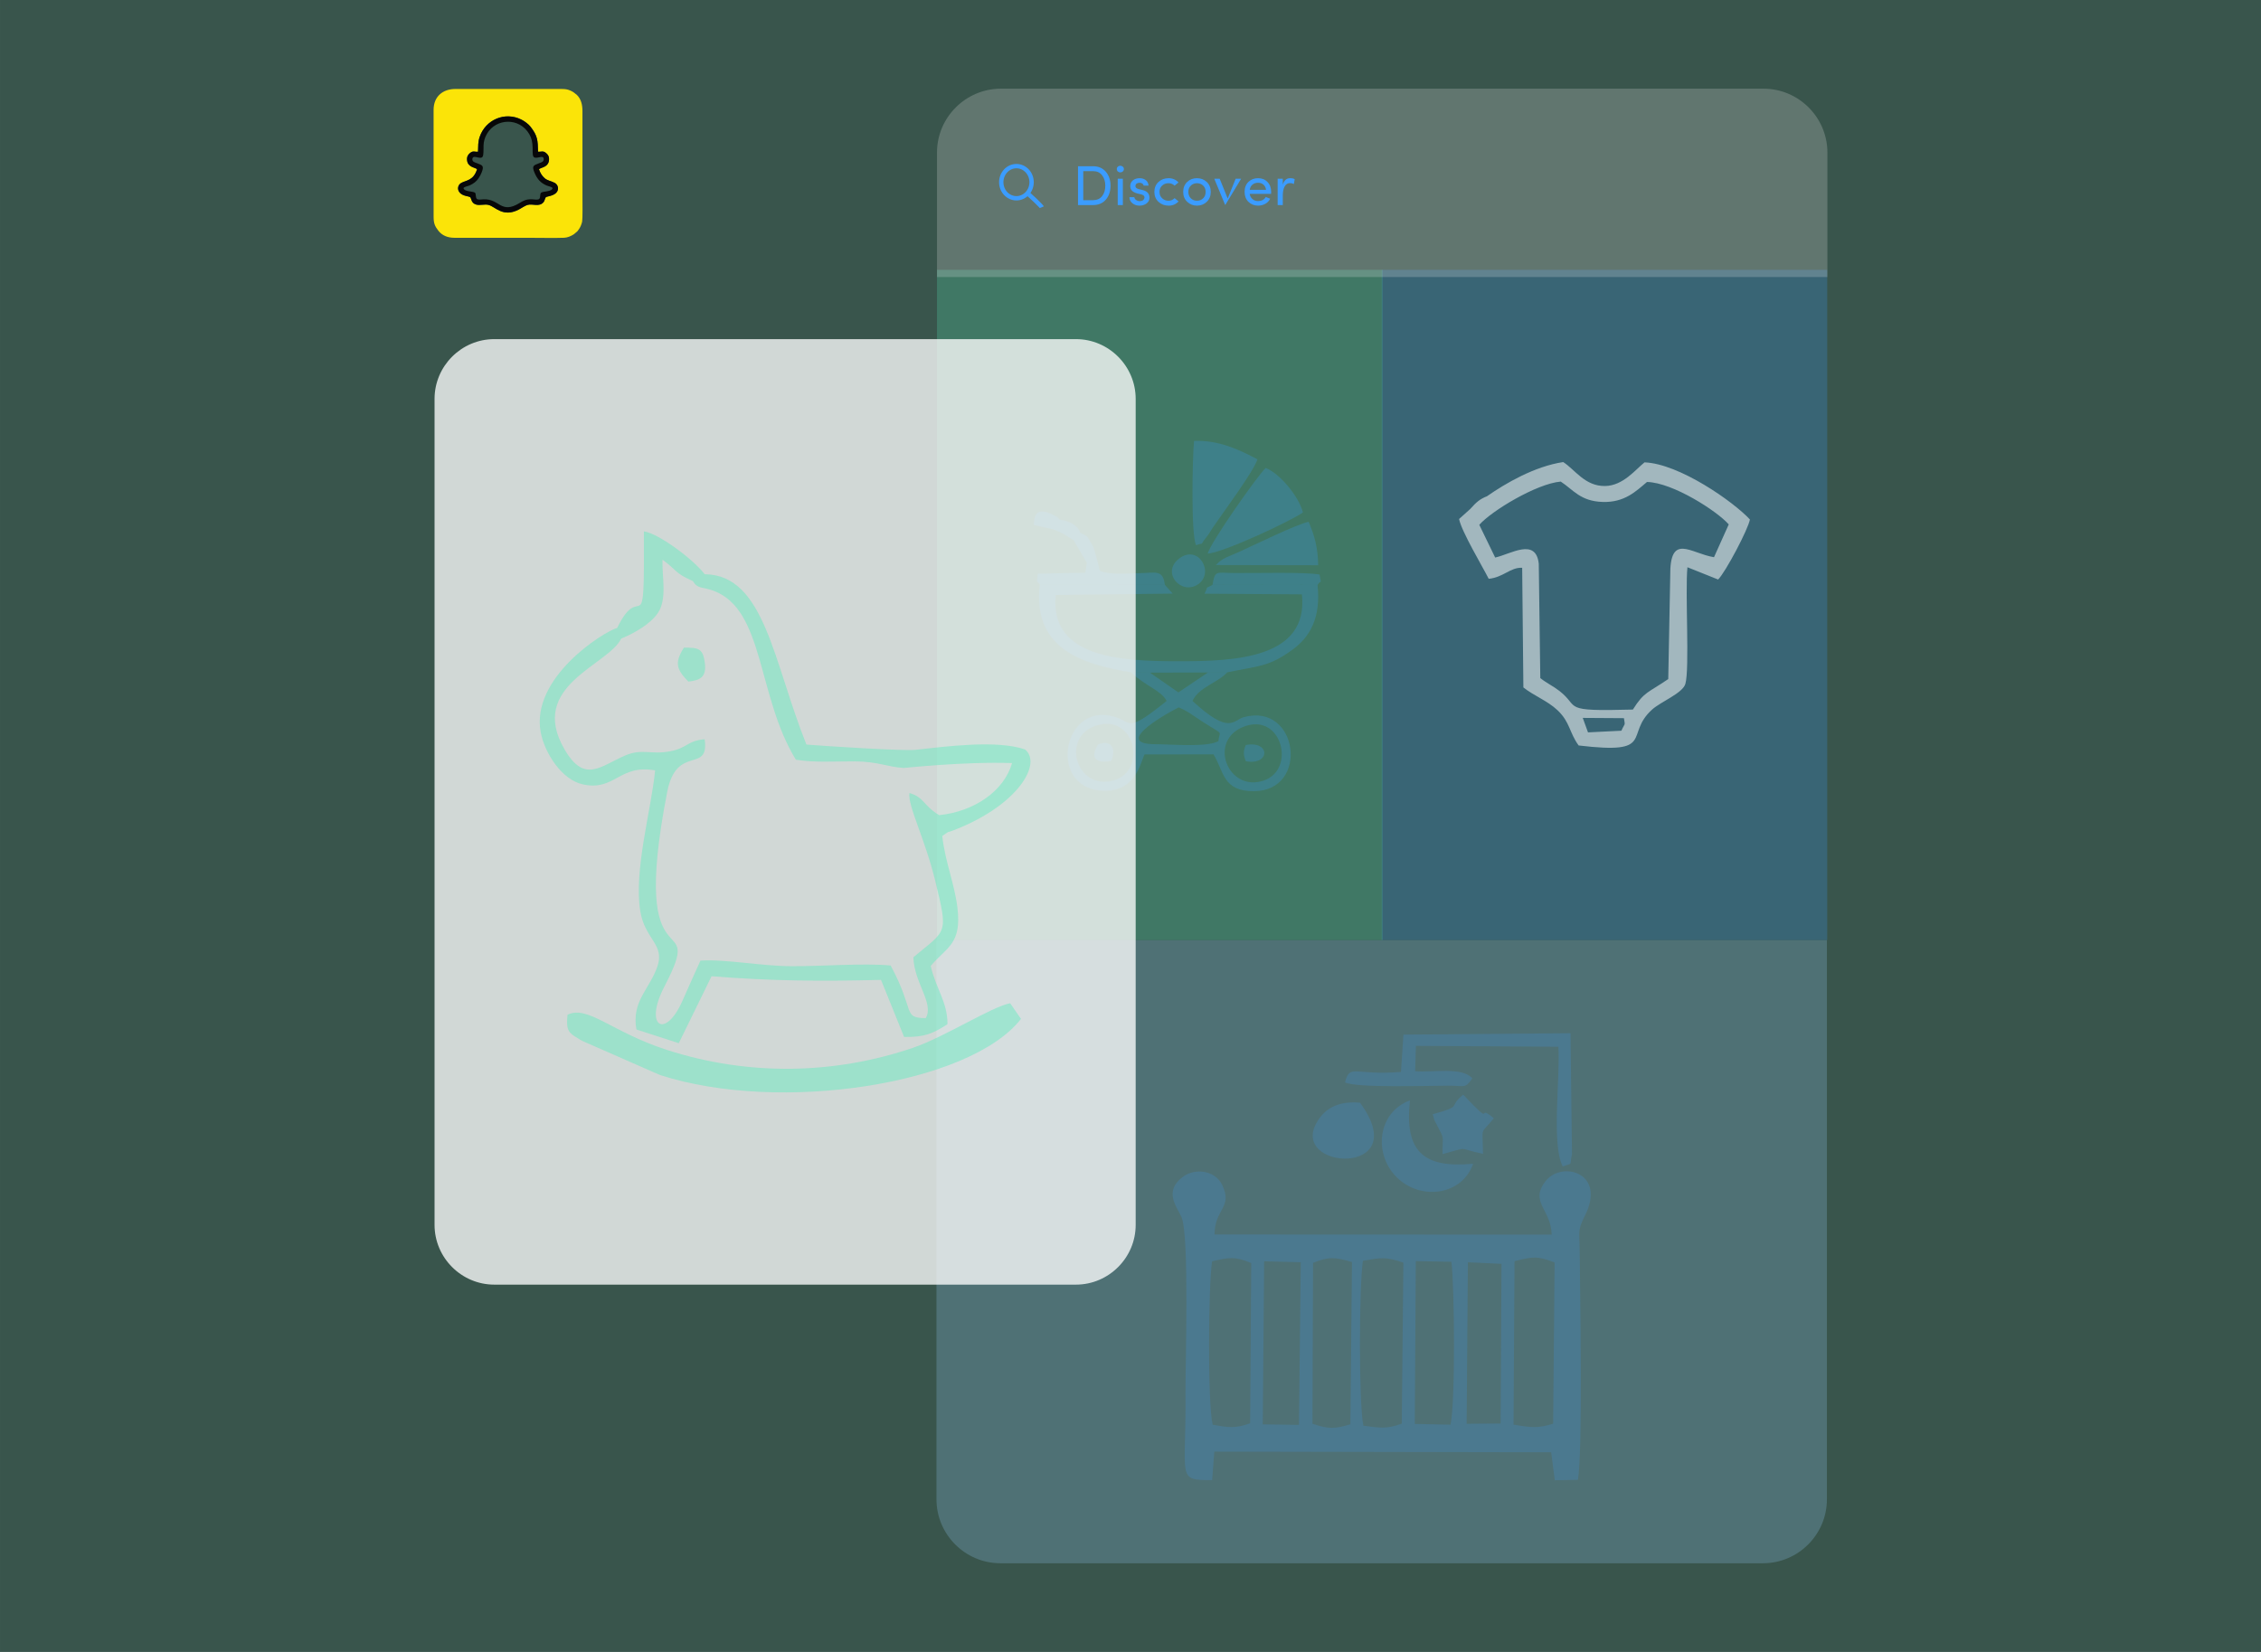 <?xml version="1.0" encoding="UTF-8"?>
<!DOCTYPE svg PUBLIC "-//W3C//DTD SVG 1.1//EN" "http://www.w3.org/Graphics/SVG/1.1/DTD/svg11.dtd">
<!-- Creator: CorelDRAW 2018 (64-Bit Evaluation Version) -->
<svg xmlns="http://www.w3.org/2000/svg" xml:space="preserve" width="440.267mm" height="321.733mm" version="1.1" style="shape-rendering:geometricPrecision; text-rendering:geometricPrecision; image-rendering:optimizeQuality; fill-rule:evenodd; clip-rule:evenodd"
viewBox="0 0 44026.66 32173.34"
 xmlns:xlink="http://www.w3.org/1999/xlink">
 <rect x="0" y="0" width="44026.66" height="32173.34" fill="#333333" stroke="none"/>
 <defs>
  <style type="text/css">
   <![CDATA[
    .str0 {stroke:#3B9CFF;stroke-width:84.67;stroke-miterlimit:22.926}
    .fil6 {fill:none}
    .fil8 {fill:#070708}
    .fil7 {fill:#FBE408}
    .fil5 {fill:#3B9CFF;fill-rule:nonzero}
    .fil11 {fill:#3B9CFF;fill-opacity:0.188}
    .fil0 {fill:#5AEEBC;fill-opacity:0.188}
    .fil3 {fill:#5AEEBC;fill-opacity:0.231}
    .fil2 {fill:#3B9CFF;fill-opacity:0.231}
    .fil1 {fill:#99D2FF;fill-opacity:0.231}
    .fil4 {fill:#E6E7E8;fill-opacity:0.231}
    .fil10 {fill:#5AEEBC;fill-opacity:0.431}
    .fil12 {fill:white;fill-opacity:0.529}
    .fil9 {fill:white;fill-opacity:0.769}
   ]]>
  </style>
 </defs>
 <g id="Layer_x0020_1">
  <g id="_2102854438928">
   <polygon class="fil0" points="-0,0 44026.66,0 44026.66,32173.34 -0,32173.34 "/>
   <g>
    <path class="fil1" d="M18235.56 18310.44l17338.28 0 0 10891.99c0,683.94 -559.58,1243.52 -1243.52,1243.52l-14851.24 0c-683.94,0 -1243.52,-559.58 -1243.52,-1243.52l0 -10891.99z"/>
    <polygon class="fil2" points="26905.99,5255.2 35579.93,5255.2 35579.93,18307.98 26905.99,18307.98 "/>
    <polygon class="fil3" points="18245.28,5255.2 26919.22,5255.2 26919.22,18307.98 18245.28,18307.98 "/>
    <g>
     <path class="fil2" d="M21352.99 14130.23c755.32,-234.06 991.87,887.65 326.98,1070.44 -722.97,198.75 -1035.53,-850.87 -326.98,-1070.44zm2893.69 12.33c715.5,-247.41 988.92,843.12 363.66,1058.6 -704.58,242.82 -1112.52,-799.64 -363.66,-1058.6zm-1745.94 351.82c-892.38,0 315.43,-652.84 451.37,-716.81 177.75,72.21 292.61,168.35 451,270.2 457.57,294.21 340.31,161.59 321.82,387.32 -222.81,124.63 -934.15,59.28 -1224.19,59.29zm1396.1 -1399.47l-374.15 2.49 -577.07 387.92 -554.25 -384.6 -370.08 -6.03c290.57,272.5 590.31,352.09 696.03,556.77 -749.58,606.31 -689.08,430.45 -939.46,334.13 -1058.19,-407.09 -1410.02,1325.89 -344.61,1412.96 684.63,55.94 774.23,-557.1 854.55,-705.11l1341.38 -1.42c207.94,335 175.32,720.71 789.2,717.34 1086.22,-5.98 865.09,-1730.74 -195.62,-1443.01 -212.41,57.62 -271.64,359.82 -1002.98,-314.89 131.64,-273.96 496,-354.27 677.06,-556.55z"/>
     <path class="fil2" d="M22021.29 13094.69l370.08 6.03 1131.32 -3.32 374.15 -2.49c618.66,-129.89 805.22,-102.21 1272.68,-442.99 341.7,-249.11 553.67,-623.61 486.01,-1259.06l-2045.09 -3.19c-171.59,102.04 -62.13,-13.26 -155.74,173.37l1896.1 12.92c134.18,1248.96 -1304.31,1303.21 -2398.69,1302.61 -1097.74,-0.59 -2520.59,-55.44 -2393.97,-1290.79l2276.94 -26.21 -152.75 -172.16 -2436.79 -1.59c-134.76,1201.89 738.11,1536.66 1775.75,1706.87z"/>
     <path class="fil2" d="M23290.65 10618.3c196.11,-70.77 40.48,41.27 200.12,-155.22 54.25,-66.79 90.76,-136.07 135.95,-202.55 200.55,-294.97 783.19,-1075.44 858.41,-1315.26 -334.74,-175.11 -737.11,-376.91 -1234.33,-358.64 -31.41,314.22 -63.09,1831.02 39.85,2031.67z"/>
     <path class="fil2" d="M23515.86 10780.83c285.9,-8.74 1606.81,-626.27 1855.36,-800.24 -79.37,-317.58 -464.23,-769.68 -726.46,-867.06 -174.98,173.58 -1059.66,1431.98 -1128.9,1667.3z"/>
     <path class="fil2" d="M23675.13 11004.77l1993.24 3.91c-8.39,-349.58 -65.97,-561.41 -185.93,-846.54 -236.35,48.88 -1027.81,438.5 -1365.28,591.32 -187.09,84.73 -309.92,108.46 -442.03,251.31z"/>
     <path class="fil2" d="M21161.46 10958.77l-27 195.43 -926.05 19.13c-24.84,230.64 -30.06,99.31 37.13,214.49l2436.79 1.59c-38.48,-307.52 -181.34,-229.77 -518.96,-225.71 -239.15,2.88 -577.08,32.22 -745.69,-46.26l-82.87 -321.06c-44.64,-128.49 -11.43,-91.62 -93.73,-230.95 -102.84,-174.05 -66.48,-106.62 -207.02,-190.98 -39.87,-139.35 -219.08,-233.46 -396.78,-252.81 -64.61,-57.52 -6.57,-30.82 -108.44,-83.49 -355.24,-183.7 -383.63,-5.78 -401.08,185.27l383.18 89.3c195.06,66.26 278.38,141.78 395.63,209.27l254.89 436.78z"/>
     <path class="fil2" d="M23610.44 11389.67l2045.09 3.19c80.54,-124.75 72.96,18 39.61,-203.33 -292.98,-52.68 -1252.01,-24.26 -1674.55,-29.06 -343.28,-3.9 -360.2,-60.4 -410.15,229.2z"/>
     <path class="fil2" d="M22955.44 10882.48c-351.21,275.27 52.21,720.5 375.97,495.91 324.56,-225.15 3.09,-793.02 -375.97,-495.91z"/>
     <path class="fil2" d="M21382.32 14498.59c-160.62,254.9 -53.5,380.14 256.06,320.3 93.36,-197.9 32.02,-431.37 -256.06,-320.3z"/>
     <path class="fil2" d="M24259.92 14826.31c474.91,85.93 483.2,-405.62 -1.33,-316.8 -51.74,121.89 -50.13,194.56 1.33,316.8z"/>
    </g>
    <g>
     <path class="fil4" d="M19488.8 1727.39l14851.24 0c683.94,0 1243.52,559.58 1243.52,1243.52l0 2425.39 -17338.28 0 0 -2425.39c0,-683.94 559.58,-1243.52 1243.52,-1243.52z"/>
     <path class="fil5" d="M21093.3 3333.26l0 565.24 190.79 0c76.1,0 134.82,-26.16 176.16,-78.29 41.52,-52.13 62.19,-119.81 62.19,-203.05 0,-82.86 -20.85,-150.73 -62.74,-203.59 -40.24,-53.6 -98.78,-80.31 -175.61,-80.31l-190.79 0zm190.79 660.73l-292.86 0 0 -756.21 292.86 0c104.64,0 187.68,35.67 248.78,107.19 61.1,71.53 91.65,162.07 91.65,271.65 0,110.12 -30.37,200.48 -91.1,271.27 -60.91,70.8 -143.96,106.1 -249.33,106.1z"/>
     <path id="1" class="fil5" d="M21765.37 3338.75c-12.99,-12.62 -19.39,-27.98 -19.39,-46.09 0,-18.3 6.4,-33.48 19.39,-46.1 14.45,-12.44 30.73,-18.66 49.2,-18.66 18.48,0 34.76,6.04 48.66,18.11 14.09,12.26 21.04,27.8 21.04,46.65 0,18.84 -6.95,34.39 -21.04,46.64 -13.9,12.07 -30.18,18.11 -48.66,18.11 -18.47,0 -34.75,-6.22 -49.2,-18.66zm99.14 655.24l-99.87 0 0 -512.56 99.87 0 0 512.56z"/>
     <path id="2" class="fil5" d="M22066.1 3507.96c34.2,-25.06 75.55,-37.5 124.2,-37.5 48.48,0 88.72,12.44 120.37,37.32 31.83,24.87 49.94,60.36 54.14,106.46l-95.3 0c-2.93,-16.65 -11.71,-30 -26.34,-40.06 -16.1,-9.88 -33.84,-14.82 -53.6,-14.82 -19.57,0 -36.22,4.21 -49.75,12.62 -14.64,6.59 -23.78,18.11 -27.81,34.21 -3.84,16.1 -3.29,28.9 1.65,38.41 8.23,16.47 28.35,29.27 60.36,38.42l75.55 18.47c88.72,21.77 132.99,71.71 132.99,149.82 0,46.28 -19.21,83.6 -57.81,112.31 -38.96,27.63 -84.51,41.35 -136.64,41.35 -52.32,0 -97.68,-15 -136.28,-45.19 -38.6,-30 -58.17,-69.87 -58.9,-119.81l94.39 0c4.2,26.52 17.74,46.09 40.79,58.53 22.32,14.09 46.46,20.31 72.44,18.84 25.97,-1.46 46.09,-8.41 60.36,-20.85 14.27,-12.62 22.32,-27.8 24.15,-45.73 1.46,-17.93 -4.03,-32.2 -16.65,-42.99 -12.44,-10.79 -29.63,-18.66 -51.4,-23.59l-70.24 -16.29c-49.58,-13.35 -86.16,-32.92 -109.58,-59.08 -22.49,-27.07 -31.82,-60.91 -27.8,-101.71 3.84,-40.79 22.87,-73.72 56.71,-99.14z"/>
     <path id="3" class="fil5" d="M22753.71 3470.46c79.02,0 143.78,27.62 194.45,82.68l-76.1 63.29c-32.01,-32.19 -72.26,-48.29 -120.55,-48.29 -48.11,0 -89.08,15.55 -122.74,46.83 -33.84,30.73 -50.85,71.52 -50.85,122.56 0,50.85 17.19,92.19 51.4,124.02 34.39,32.01 75.36,47.93 123.29,47.93 48.29,0 88.17,-16.83 119.45,-50.49l77.19 63.66c-51.03,54.88 -115.6,82.32 -193.35,82.32 -77.92,0 -143.78,-24.7 -197.56,-74.09 -53.59,-50.12 -80.3,-114.51 -80.3,-193.35 0,-78.84 26.34,-143.05 78.84,-192.44 52.68,-49.39 118.17,-74.27 196.83,-74.63z"/>
     <path id="4" class="fil5" d="M23428.34 3862.1c32.01,-31.46 48.1,-72.8 48.1,-124.02 0,-51.4 -16.09,-92.38 -48.1,-123.11 -32.02,-30.91 -71.89,-46.46 -119.64,-46.83 -47.56,0 -87.62,15.37 -120,46.28 -32.74,31.1 -49.2,72.07 -49.2,123.11 0,50.85 16.09,92.19 48.11,124.02 32.01,32.01 72.07,47.93 120.18,47.93 48.29,0 88.53,-15.73 120.55,-47.38zm-120 142.87c-74.64,0 -137.93,-24.7 -190.25,-74.09 -52.31,-49.39 -78.47,-113.78 -78.47,-193.35 0,-79.57 25.79,-144.15 77.19,-193.54 51.41,-49.39 114.88,-73.9 190.61,-73.53 76.1,0 139.76,24.69 191.16,74.08 51.77,49.76 77.74,114.15 77.74,192.99 0,78.84 -25.97,143.05 -77.92,192.8 -51.96,49.76 -115.43,74.64 -190.06,74.64z"/>
     <polygon id="5" class="fil5" points="23857.66,3993.99 23644.92,3481.43 23749.92,3481.43 23905.77,3866.31 24060.71,3481.43 24167.36,3481.43 "/>
     <path id="6" class="fil5" d="M24751.99 3736.25c0,22.68 -0.37,35.67 -1.1,39.33l-415.97 0c4.94,41.34 23.23,75.55 54.69,102.8 30.37,25.06 64.39,37.68 102.26,37.68 74.08,0 125.85,-26.52 155.48,-79.57 0.73,0 1.83,0.18 3.3,0.92 1.28,0.73 3.84,2.01 7.5,3.84 4.2,1.83 9.87,4.02 17.01,6.4 7.13,2.56 12.62,4.76 16.09,6.59l41.89 15.54c-21.03,43.17 -52.86,76.47 -95.48,99.88 -42.44,23.6 -89.27,35.31 -140.31,35.31 -73.35,0 -135.91,-24.7 -188.04,-74.27 -49.58,-49.57 -74.27,-114.51 -74.27,-194.45 0,-80.12 24.69,-144.33 73.9,-192.8 49.39,-48.3 111.77,-72.63 187.5,-72.99 75.73,0 136.83,24.51 183.29,73.35 48.11,48.66 72.26,112.87 72.26,192.44zm-149.64 -140.12c-28.53,-24.51 -64.02,-36.77 -106.09,-36.77 -42.26,0 -78.48,12.26 -108.84,36.77 -30,26.16 -47.56,60.18 -52.5,101.52l317.74 0c-4.94,-41.34 -21.77,-75.36 -50.31,-101.52z"/>
     <path id="7" class="fil5" d="M24978.81 3807.59l0 186.4 -99.88 0 0 -512.56 99.88 0 0 115.61c25.06,-84.33 72.44,-126.58 142.5,-126.58 40.43,0 70.06,6.58 89.08,19.57l-15.54 93.66c-22.5,-11.89 -47.75,-17.74 -75.55,-17.74 -45.19,0 -79.76,21.58 -104.09,64.75 -24.33,43.35 -36.4,102.26 -36.4,176.89z"/>
     <ellipse class="fil6 str0" cx="19792.08" cy="3548.6" rx="295.45" ry="313.09"/>
     <path class="fil6 str0" d="M20007.13 3763.29c265.6,239.52 278.83,272.59 278.83,272.59"/>
    </g>
    <path class="fil7" d="M9307.75 2955.74c4.98,-113.84 -2.1,-187.02 33.12,-290.74 112.59,-331.55 488.19,-498.17 812.52,-335.28 67.07,33.69 140.95,91.49 177.3,138.63 139.35,180.77 140.3,259.4 146.63,487.4 63.81,4.36 96.48,-25.8 156.21,25.39 33.15,28.4 60.97,62.74 57.58,127.95 -7.67,147.66 -145.2,146.74 -196,185.82 23.68,76.65 62.09,134.4 112.5,177.61 55.63,47.68 130.94,53.43 196.48,90.65 64.73,36.77 87.73,131.09 24.55,193.3 -65.68,64.67 -180.5,66.34 -201.18,85.97 -11.84,12.31 -23.67,69.33 -40.92,91.37 -84.25,107.58 -218.37,25.02 -320.03,58.93 -55.12,18.39 -117.39,65.04 -172,92.37 -303.98,152.11 -444.05,-56.29 -580.42,-93.84 -74.65,-20.55 -165.07,13.68 -240.62,-6.63 -99.83,-26.84 -93.45,-119.98 -115.88,-142.22 -25.58,-24.24 -138.94,-17.96 -203.88,-88.98 -59.02,-64.55 -37.45,-153.58 27.26,-190.29 94.66,-53.69 239.81,-43.48 308.99,-268.26 -51.26,-39.28 -188.22,-38.1 -196.01,-185.81 -3.49,-65.92 25.92,-102.3 60.66,-130.57 60.03,-48.83 92.13,-17.21 153.14,-22.77zm-864.28 1269.17c0,125.66 25.4,182.5 92.53,268.9 74.16,95.42 185.26,137.72 313.89,137.54l1470.62 0.37c145.3,1.14 542.64,5.1 665.77,-0.91 68.22,-3.34 132.74,-33.06 188.37,-68.38l53.29 -44.93c15.62,-15.15 12.24,-7.56 25.34,-26.05 22.21,-31.35 42.14,-58.4 57.54,-97.62 10.32,-26.28 18.7,-46.71 25.03,-78.65 10.53,-53.19 6.6,-388.92 6.18,-469.41l-0.41 -1683.18c-0.69,-121.43 -24.87,-234.71 -112.04,-317.48 -10.99,-10.44 -14.99,-10.86 -28.86,-22.11 -13.91,-11.3 -12.51,-12.01 -29.18,-23.16 -27.19,-18.17 -38.44,-23.79 -66.85,-36.6 -55.99,-25.25 -103.82,-29.98 -169.51,-30l-2062.31 -0.41c-252.18,-1.47 -429.48,147.92 -429.78,406.79l0.38 2085.29z"/>
    <path class="fil8" d="M9025.55 3661.94c22.2,-27.77 81.82,-34.35 118.82,-50.58 39.77,-17.44 72.35,-37.85 100.85,-59.67 53.74,-41.14 102.39,-114.82 133.71,-193.39 53.66,-134.64 13.14,-140.17 -99.79,-182.9 -39.34,-14.88 -87.85,-26.93 -80.87,-82.06 6.97,-55.09 67.08,-36.08 108.59,-26.36 51.39,12.02 92.54,11.16 101.42,-45.57 21.21,-135.56 -24.95,-245.06 74.01,-415.85 175.7,-303.22 630.59,-324.69 824.51,7.48 47.23,80.92 60.8,154.22 64.29,261.86 1.31,40.39 -1.79,120.46 7.41,155.35 29.06,110.25 213.52,-44.74 208.66,74.35 -2.06,50.49 -53.61,59.97 -89.48,73.92 -111.22,43.26 -145.28,50.31 -89.85,183.87 52.36,126.15 120.44,201.25 236.87,250.7 35.78,15.2 93.38,21.92 114.83,48.85 -8.76,77.21 -191.31,58.19 -225.37,93.09 -26.56,27.2 -3.09,90.84 -35.06,119.89 -25.91,23.54 -101.63,7.69 -138.21,6.62 -115.57,-3.39 -165.07,23.69 -243.28,71.71 -366.91,225.27 -386.7,-83.73 -699.23,-71.53 -38.53,1.51 -112.26,15.67 -135.23,-9.7 -27.03,-29.86 -9.97,-99.8 -35.32,-119.7 -39.79,-31.22 -213.82,-15.17 -222.28,-90.38zm282.2 -706.2c-61.01,5.56 -93.11,-26.06 -153.14,22.77 -34.74,28.27 -64.15,64.65 -60.66,130.57 7.79,147.71 144.75,146.53 196.01,185.81 -69.18,224.78 -214.33,214.57 -308.99,268.26 -64.71,36.71 -86.28,125.74 -27.26,190.29 64.94,71.02 178.3,64.74 203.88,88.98 22.43,22.24 16.05,115.38 115.88,142.22 75.55,20.31 165.97,-13.92 240.62,6.63 136.37,37.55 276.44,245.95 580.42,93.84 54.61,-27.33 116.88,-73.98 172,-92.37 101.66,-33.91 235.78,48.65 320.03,-58.93 17.25,-22.04 29.08,-79.06 40.92,-91.37 20.68,-19.63 135.5,-21.3 201.18,-85.97 63.18,-62.21 40.18,-156.53 -24.55,-193.3 -65.54,-37.22 -140.85,-42.97 -196.48,-90.65 -50.41,-43.21 -88.82,-100.96 -112.5,-177.61 50.8,-39.08 188.33,-38.16 196,-185.82 3.39,-65.21 -24.43,-99.55 -57.58,-127.95 -59.73,-51.19 -92.4,-21.03 -156.21,-25.39 -6.33,-228 -7.28,-306.63 -146.63,-487.4 -36.35,-47.14 -110.23,-104.94 -177.3,-138.63 -324.33,-162.89 -699.93,3.73 -812.52,335.28 -35.22,103.72 -28.14,176.9 -33.12,290.74z"/>
    <path class="fil9" d="M9625.81 6604.79l11324.16 0c640.3,0 1164.17,523.87 1164.17,1164.17l0 16086.67c0,640.3 -523.87,1164.17 -1164.17,1164.17l-11324.16 0c-640.3,0 -1164.17,-523.87 -1164.17,-1164.17l0 -16086.67c0,-640.3 523.87,-1164.17 1164.17,-1164.17z"/>
    <g>
     <path class="fil10" d="M13490.88 11316.77c101.68,163.25 175.82,103.59 407.72,190.89 989.78,372.59 841.53,2052.51 1598.67,3288.29 370.23,60.55 755.47,31.07 1137.7,32.71 466.44,2 659.07,113.03 965.44,128.06 12.94,0.64 1176.39,-126.79 2106.73,-95.03 -156.03,545.93 -737.53,944.15 -1419.01,1014.46 -314.96,-190.62 -290.74,-349.46 -579.52,-430.64 -34.75,251.25 295.74,867.83 500.6,1702.99 261.89,1067.63 225.87,949.72 -423.17,1495.08 11,496.1 408.65,898.88 240.46,1185.22 -459.29,-2.45 -200.91,-132.73 -684.03,-1024.81 -526.28,-49.08 -1355.63,16.72 -1932.52,13.71 -604.86,-3.17 -1264.47,-138.91 -1770.45,-108.8 -116.83,258.9 -218.75,481.41 -349.01,779.13 -333.65,762.62 -761.65,510.42 -353.22,-274.35 845.59,-1624.78 -715.11,154.05 54.63,-3790.85 183.47,-940.31 821.57,-342.28 729.87,-1025.61 -348.99,30.78 -328.02,169.37 -670.97,234.37 -379.03,71.84 -545.58,-57.68 -871.45,80.27 -486.34,205.88 -795.13,558.19 -1187.95,-119.28 -718.98,-1240.01 853.08,-1632.78 1104.93,-2155.5 250.99,-102.2 574.24,-284.8 718.24,-504.74 179.62,-274.36 73.67,-695.6 86.1,-1031.21 284.55,206.06 228.49,255.73 590.21,415.64zm-1472.67 912.36c-271.52,77.94 -1686.13,970.75 -1489.56,2031.43 74.31,400.96 407.89,926.12 819.53,1015.92 628.96,137.23 707.41,-397.7 1408.82,-272.15 -75.76,772.1 -418.14,1942.73 -289.15,2742.33 87.94,545.16 479.89,645.43 334.42,1072.42 -153.56,450.75 -508.6,678.04 -409.49,1231.78l824.73 266.52 637.93 -1303.67c1175.83,92.01 2082.21,100.98 3300.37,70.71l449.09 1111.44c395.87,7.66 565.13,-67.55 844.7,-248.32 4.47,-428.05 -233.38,-709.96 -325.66,-1134.86 306.23,-366.01 604.64,-417.3 520.12,-1128.83 -56.22,-473.41 -243.86,-908.12 -295.56,-1402.8 193.63,-127.63 25.03,-33.16 254.24,-123.52 1232.87,-486.03 1693.74,-1293.96 1355.31,-1561.76 -548.7,-188.9 -1537.29,-57.33 -2134.74,8.29 -231.5,25.42 -1766.01,-73.82 -2120.71,-102.97 -645.93,-1610.02 -812.22,-3308.54 -1980.94,-3317.07 -199.81,-268.33 -878.29,-788.49 -1183.6,-835.32 11.48,2311.07 -42.62,891.48 -519.85,1880.43z"/>
     <path class="fil10" d="M11050.19 19763.96c-30.53,334.96 20.73,350.88 286.49,508.4l1515.18 665.23c2332.95,755.76 6038.02,182.02 7029.31,-1093.68l-211.06 -304.41c-352.24,63.96 -1281.68,659.48 -1886.12,865.61 -1549.87,528.55 -3220.16,550.91 -4792.22,45.16 -1080.67,-347.68 -1546.09,-881.1 -1941.58,-686.31z"/>
     <path class="fil10" d="M13723.47 12900.14c-37.16,-272.43 -125.5,-287.51 -406.57,-286.29 -187.96,298.25 -143.35,424.38 87.21,661.25 228.3,-27.17 359.4,-81.35 319.36,-374.96z"/>
    </g>
    <g>
     <path class="fil11" d="M29491.16 24563.23c336.69,-85.03 443.34,-109.94 780.55,25.5l-28.61 3139.01c-296.48,94.48 -429.34,75.96 -771.36,18.33l19.42 -3182.84zm-907.88 21.02l654.16 30.78 -17 3109.89 -661.56 4.94 24.4 -3145.61zm-1014.27 -22.23l693.57 12.84c59.87,487.84 79,2737.06 -17.79,3172.61l-695.93 -14.83 20.15 -3170.62zm-1021.2 3205.31c-91.9,-466.74 -82.91,-2715.71 -9,-3211.68 340.3,-58.99 440.66,-84.78 788,36.05l-31.22 3135.3c-301.37,111.25 -430.87,80.57 -747.78,40.33zm-979.64 -3171.59c302.34,-122.45 425.17,-114.82 757.83,-15.77l-30.99 3159.6c-300.95,91.41 -422.53,97.82 -738.62,-11.33l11.78 -3132.5zm-952.45 -30.44l713.24 18.09 -35.2 3168.25 -705.03 -10.73 26.99 -3175.61zm-1001.96 3182.82c-100.49,-405.43 -84.04,-2724.91 -11.45,-3182.81 327.72,-74.47 439.52,-101.5 761.82,33.98l-21.2 3120.66c-293.81,105.23 -423.42,83.3 -729.17,28.17zm7111.36 1073.8c98.12,-561.74 42.76,-3537.75 34.98,-4484.13 -2.84,-345.91 -44.88,-372.18 100.15,-657.69 428.37,-843.15 -446.89,-1076.58 -761.43,-679.25 -324.37,409.71 104.46,547.29 115.63,1045.29l-6564.98 -2.73c3.35,-506.3 364.57,-523.29 146.59,-971.01 -133.55,-274.28 -520.84,-330.8 -758.3,-155.34 -381.42,281.81 -130.27,570.92 -32.69,784.77 158.87,348.2 74.06,2930.98 79.18,3433.54 16.96,1664.88 -188.51,1694.56 518.69,1691.64l42.59 -554.31 6559.43 12.64 70.21 544.51 449.95 -7.93z"/>
     <path class="fil11" d="M27571.04 20369.71l2774.11 16.79c39.67,596.33 -141.63,1898.49 85.3,2332.11 216.19,-81.54 122.34,4.81 179.77,-237.21l-28.89 -2358.19 -3253.37 26.89 -47.57 727.02c-910.47,75.04 -993.91,-169.54 -1089.67,203.76 225.77,109.81 1550.76,65.94 1997.85,64.13 344.41,-1.41 332.26,66.35 480.78,-141.76 -194.67,-232.2 -782.23,-109.67 -1113.3,-140.11l14.99 -493.43z"/>
     <path class="fil11" d="M27455.58 21430.89c-628.39,229.98 -717.91,1036.42 -263.37,1493.07 466.66,468.79 1279.46,359.45 1492.96,-259.03 -975.95,93.8 -1340.38,-246.99 -1229.59,-1234.04z"/>
     <path class="fil11" d="M26482.16 21476.49c-383.93,-32.68 -648.83,79.38 -820.82,348.19 -620.62,969.94 1900.88,1118.22 820.82,-348.19z"/>
     <path class="fil11" d="M28088.8 22477.68c558.03,-148.24 255.06,-115.6 788.56,-4.65 -8.69,-569.62 -62.43,-355.08 210.74,-693.56 -369.54,-311.76 52.36,228.9 -596.36,-460.32 -316.24,256.94 18.71,212.27 -595.62,382.7 12.64,22.54 24.97,90.49 32.63,108.21 28.24,65.35 13.08,25.13 49.13,96.58 157.44,312.09 109.74,163.1 110.92,571.04z"/>
    </g>
    <path class="fil12" d="M30819.88 13981.98l801.72 5.17c26.71,165.03 20.85,83.86 -49.47,244.32l-650.16 32.31 -102.09 -281.8zm-1865.72 -4316.62c-133.88,53.87 -201.52,107.74 -326.01,248.33l-216.86 194.51c47.38,242.86 461.26,934.38 577.27,1164.78 289.8,-29.18 417.33,-224.91 651.55,-215.03l23.43 2330.78c206.51,163.94 469.58,259.41 663.72,443.03 248.39,234.93 227.37,433.74 412.4,687.08 1519,180.95 882.66,-206.19 1430.35,-699.3 174.3,-156.93 592.64,-316.41 647.67,-499.5 85.75,-285.32 -6.89,-1798.4 40.44,-2272.19l597.62 238.9c146.92,-146.95 587.87,-983.78 618.9,-1169.38 -318.27,-344.47 -1373.07,-1086.57 -2051.91,-1112.6 -174.87,139.08 -415.92,454.69 -767.89,460.75 -394.04,6.78 -592.04,-326.02 -815.86,-466.49 -557.32,83.98 -1125.31,414.79 -1484.82,666.33zm-148.98 556.42c234.48,-268.61 1112.88,-801.63 1585.81,-842.43 248.04,161.84 382.01,383.29 817.36,396.71 426,13.14 645.33,-206.43 862.37,-389.25 503.34,11.57 1363.71,566.87 1591.87,826.63l-287.2 638.72c-457.61,-73.24 -863.14,-488.84 -852.29,367.8l-38.55 2005.5c-398.9,273.31 -467.76,242.58 -688.94,594.17 -1425.23,38.8 -1015.39,-40.65 -1429.66,-362.41 -129.55,-100.63 -233.77,-141.7 -372.94,-250.31l-29.81 -2227.79c-56.55,-513.61 -548.34,-185.51 -848.89,-120.32l-309.13 -637.02z"/>
   </g>
  </g>
 </g>
</svg>
